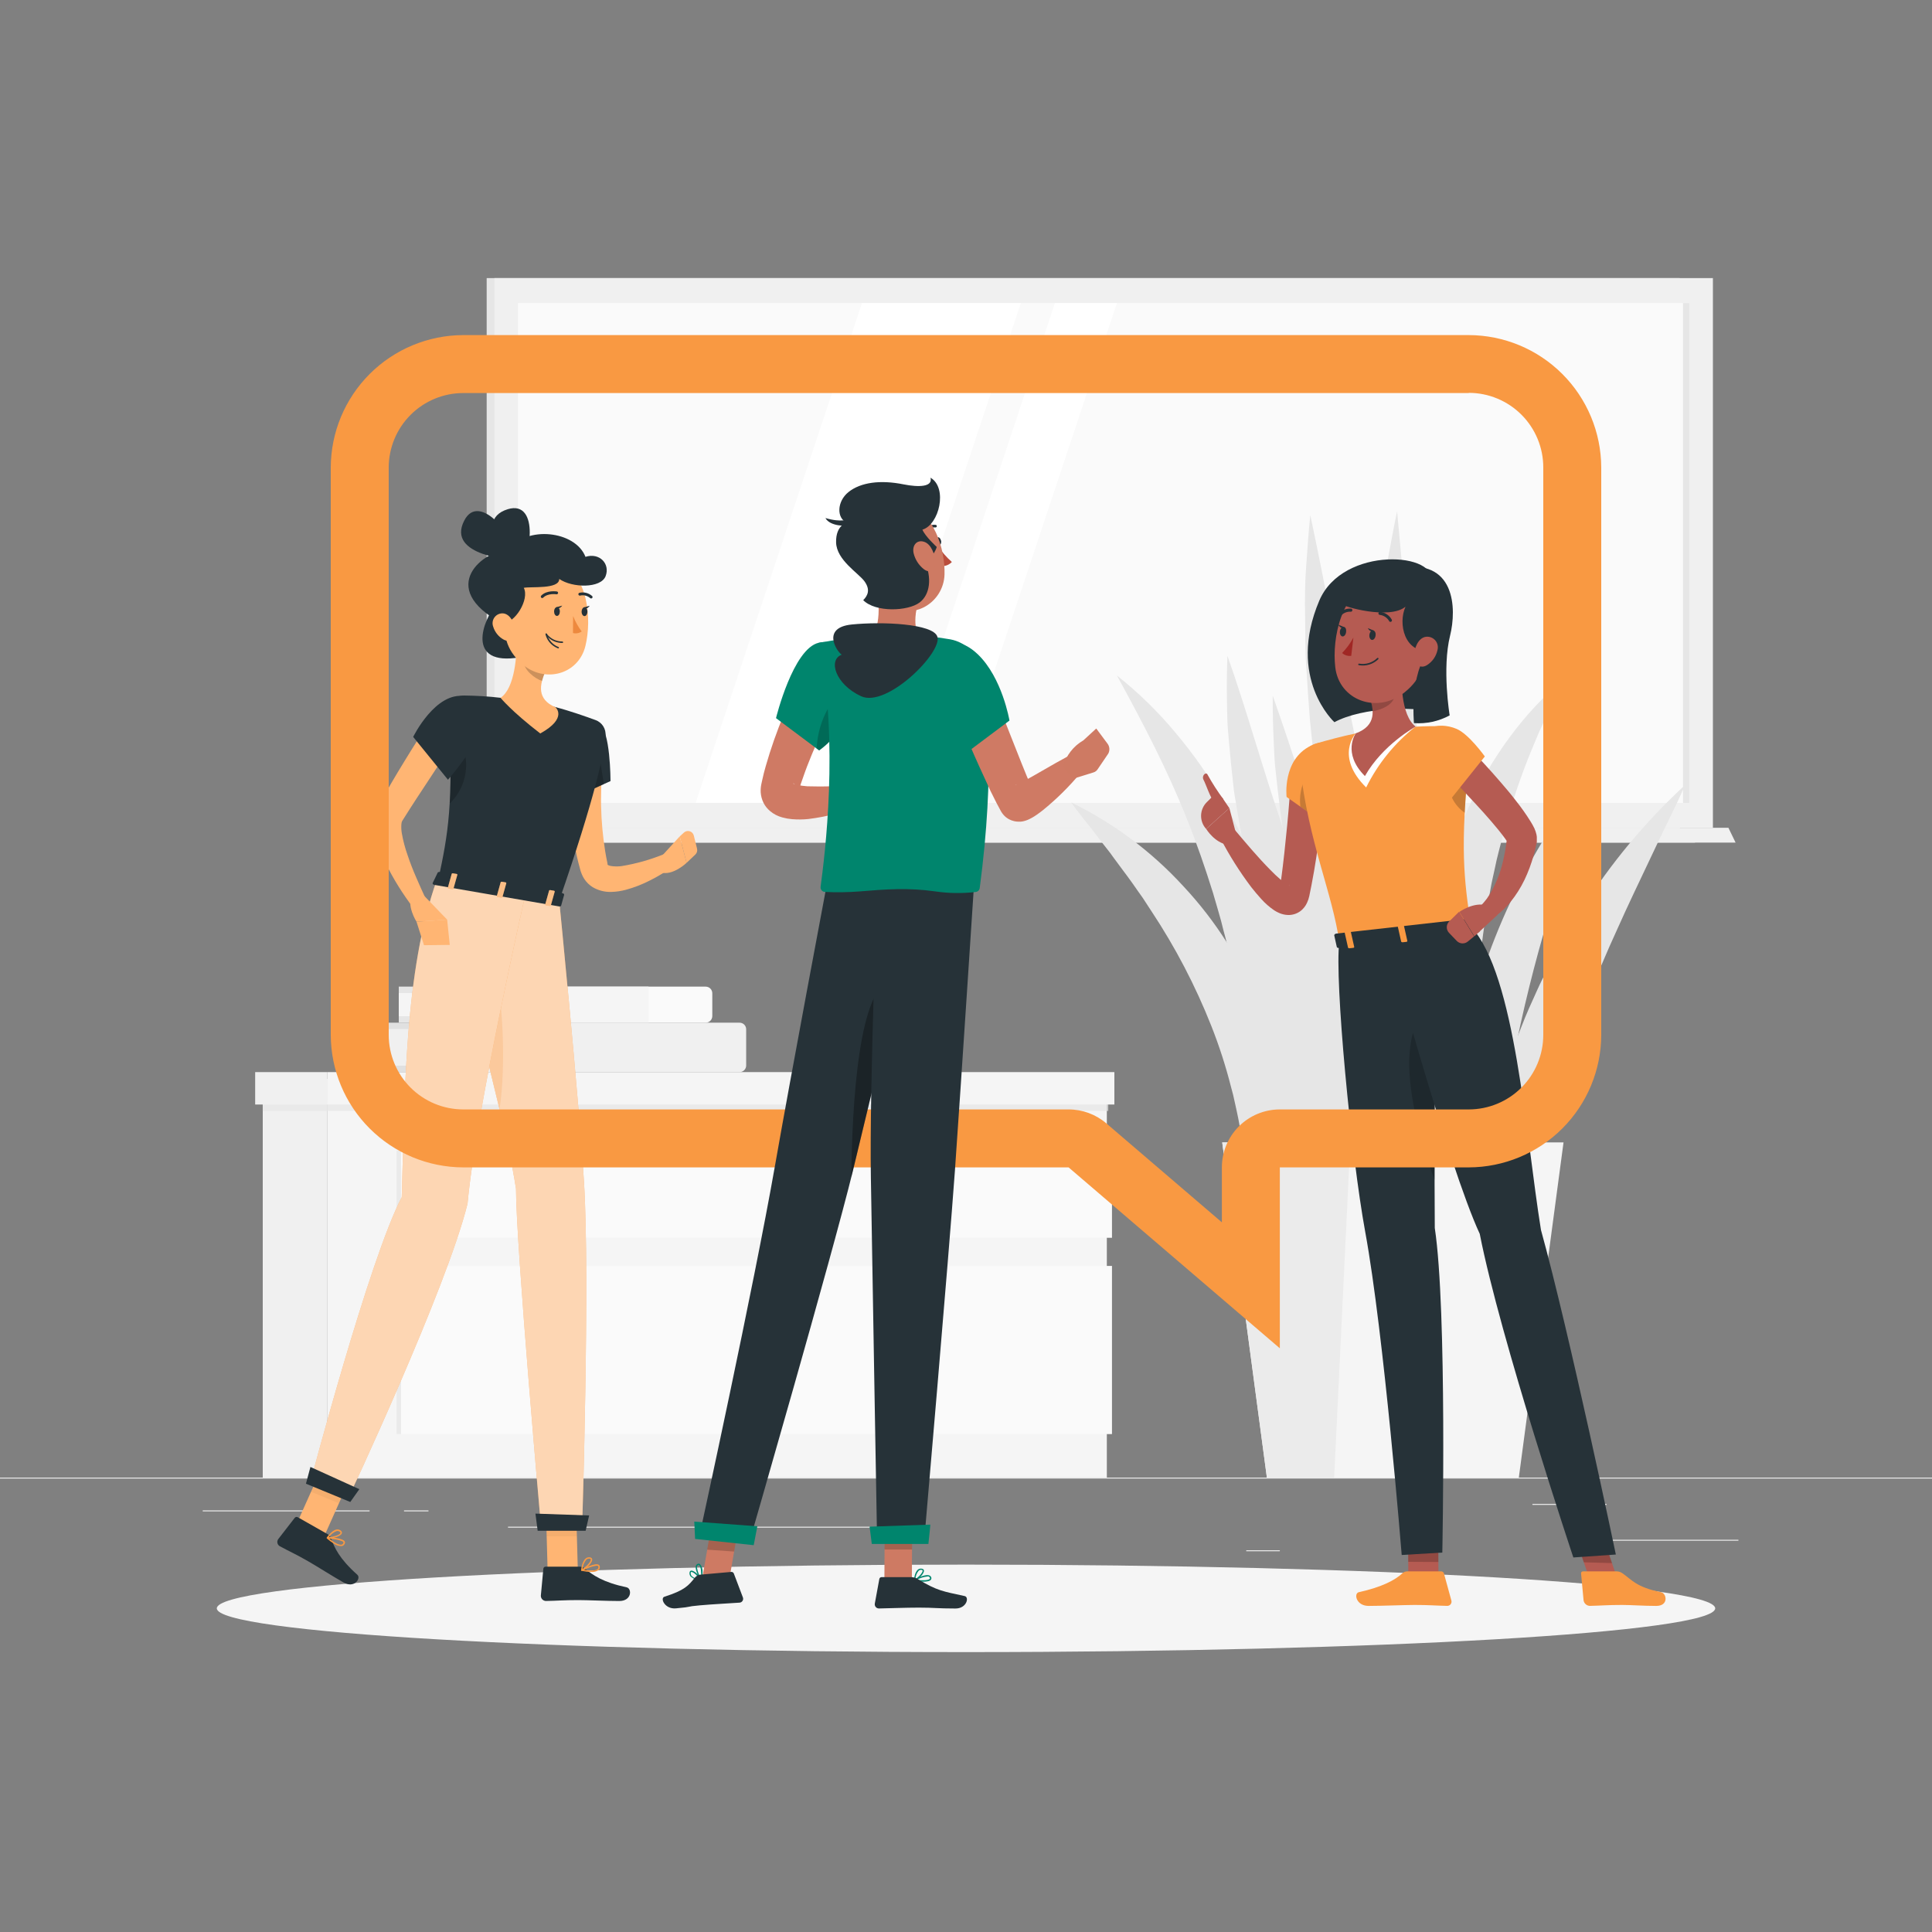 <svg width="256" height="256" viewBox="0 0 256 256" fill="none" xmlns="http://www.w3.org/2000/svg">
<rect x="0" y="0" width="256" height="256" fill="#808080" stroke="none"/>
<path d="M256 195.789H0V195.917H256V195.789Z" fill="#EBEBEB"/>
<path d="M230.349 204.027H213.391V204.155H230.349V204.027Z" fill="#EBEBEB"/>
<path d="M169.585 205.419H165.135V205.547H169.585V205.419Z" fill="#EBEBEB"/>
<path d="M212.879 199.276H203.054V199.404H212.879V199.276Z" fill="#EBEBEB"/>
<path d="M48.973 200.136H26.86V200.264H48.973V200.136Z" fill="#EBEBEB"/>
<path d="M56.776 200.136H53.535V200.264H56.776V200.136Z" fill="#EBEBEB"/>
<path d="M115.277 202.296H67.313V202.424H115.277V202.296Z" fill="#EBEBEB"/>
<path d="M222.561 36.849H64.487V109.681H222.561V36.849Z" fill="#E6E6E6"/>
<path d="M226.97 36.849H65.51V109.681H226.97V36.849Z" fill="#F0F0F0"/>
<path d="M222.561 109.681H64.487V111.652H224.62L222.561 109.681Z" fill="#E6E6E6"/>
<path d="M229.023 109.681H69.151L70.098 111.652H229.975L229.023 109.681Z" fill="#F0F0F0"/>
<path d="M223.841 106.383V40.156L68.639 40.156V106.383L223.841 106.383Z" fill="#FAFAFA"/>
<path d="M92.175 106.378L114.217 40.151H135.27L113.224 106.378H92.175Z" fill="white"/>
<path d="M117.75 106.378L139.791 40.151H147.999L125.952 106.378H117.75Z" fill="white"/>
<path d="M223.841 106.383V40.156H223.007V106.383H223.841Z" fill="#E6E6E6"/>
<path d="M34.816 195.789H43.346L43.346 142.961H34.816L34.816 195.789Z" fill="#F0F0F0"/>
<path d="M146.662 142.956H43.346V195.784H146.662V142.956Z" fill="#F5F5F5"/>
<path d="M147.343 167.741H53.141V190.024H147.343V167.741Z" fill="#FAFAFA"/>
<path d="M147.343 152.448H53.141V164.014H147.343V152.448Z" fill="#FAFAFA"/>
<g style="mix-blend-mode:multiply" opacity="0.7">
<path d="M52.557 190.019H53.141V167.736H52.557V190.019Z" fill="#E6E6E6"/>
</g>
<g style="mix-blend-mode:multiply" opacity="0.7">
<path d="M52.557 164.014H53.141V152.448H52.557V164.014Z" fill="#E6E6E6"/>
</g>
<g style="mix-blend-mode:multiply" opacity="0.7">
<path d="M34.811 147.21H146.852V145.725H34.811V147.21Z" fill="#E6E6E6"/>
</g>
<path d="M33.812 146.355H43.341V142.06H33.812V146.355Z" fill="#F0F0F0"/>
<path d="M147.661 142.059H43.346V146.355H147.661V142.059Z" fill="#F5F5F5"/>
<path d="M198.81 182.513C198.087 180.864 197.524 179.149 197.13 177.393C196.711 175.626 196.395 173.836 196.183 172.032C195.759 168.43 195.655 164.798 195.871 161.178C196.313 153.928 197.755 146.774 200.156 139.919L201.078 137.359L202.076 134.84C202.414 134.006 202.788 133.181 203.162 132.362C203.535 131.543 203.889 130.709 204.293 129.905C205.128 128.302 205.886 126.669 206.807 125.123L208.143 122.778L209.582 120.499C213.401 114.428 218.007 108.887 223.278 104.023C222.561 105.677 221.799 107.279 221.015 108.861C220.232 110.444 219.479 112.041 218.732 113.623C217.237 116.792 215.721 119.916 214.318 123.075L213.253 125.44L212.229 127.811C211.533 129.382 210.898 130.98 210.238 132.557L209.29 134.943C208.973 135.741 208.655 136.53 208.379 137.339L207.473 139.735L206.638 142.152C204.393 148.592 202.582 155.176 201.216 161.859C200.535 165.207 199.957 168.591 199.552 172.027C199.099 175.505 198.851 179.006 198.81 182.513Z" fill="#E6E6E6"/>
<path d="M165.192 170.132C165.705 164.228 165.564 158.285 164.772 152.412C164.695 151.7 164.562 150.989 164.444 150.282C164.327 149.576 164.209 148.869 164.071 148.173C163.932 147.476 163.774 146.775 163.62 146.079L163.39 145.055L163.118 144.031C162.422 141.283 161.55 138.582 160.507 135.946C158.4 130.617 155.742 125.522 152.576 120.745L151.378 118.912C150.958 118.318 150.523 117.724 150.113 117.115L149.468 116.224C149.258 115.922 149.023 115.64 148.808 115.338L147.482 113.546C147.062 112.922 146.57 112.363 146.12 111.764C145.669 111.165 145.198 110.577 144.748 109.962C143.8 108.78 142.838 107.597 141.932 106.322C147.543 109.058 152.589 112.828 156.805 117.432C161.151 122.082 164.58 127.51 166.912 133.432C169.252 139.393 170.354 145.767 170.153 152.166C170.045 155.324 169.595 158.46 168.812 161.521C168.411 163.034 167.919 164.522 167.337 165.975C166.764 167.429 166.045 168.822 165.192 170.132Z" fill="#E6E6E6"/>
<path d="M166.733 170.132C166.83 166.497 166.84 162.939 166.758 159.38C166.677 155.822 166.538 152.335 166.246 148.854C165.745 141.948 164.77 135.085 163.328 128.312C162.944 126.638 162.591 124.948 162.12 123.295C161.731 121.62 161.198 119.987 160.732 118.323C159.708 115.046 158.587 111.78 157.292 108.564C154.732 102.103 151.501 95.898 147.999 89.508C150.863 91.78 153.483 94.344 155.817 97.157C158.187 99.978 160.301 103.004 162.135 106.199L163.482 108.621C163.917 109.435 164.291 110.28 164.7 111.114L165.299 112.363C165.499 112.783 165.658 113.219 165.837 113.643L166.886 116.203C167.511 117.944 168.136 119.695 168.648 121.472C169.16 123.249 169.595 125.056 170.03 126.848C171.57 134.07 172.106 141.47 171.622 148.838C171.378 152.493 170.865 156.124 170.086 159.703C169.697 161.485 169.231 163.256 168.684 164.997C168.153 166.752 167.501 168.468 166.733 170.132Z" fill="#E6E6E6"/>
<path d="M196.972 174.5C196.06 172.416 195.226 170.296 194.463 168.166C194.074 167.096 193.71 166.026 193.336 164.956L192.312 161.725C190.945 157.404 189.752 153.021 188.677 148.649C186.552 139.847 184.923 130.933 183.798 121.948C182.677 112.947 182.138 103.883 182.185 94.812C182.24 92.546 182.318 90.276 182.42 88.002C182.472 85.74 182.758 83.471 182.958 81.208C183.158 78.945 183.404 76.692 183.834 74.45C184.264 72.207 184.643 69.975 185.124 67.758C185.994 76.826 186.66 85.678 187.571 94.572C188.483 103.465 189.501 112.276 190.602 121.114L193.961 147.676C195.072 156.554 196.168 165.443 196.972 174.5Z" fill="#E6E6E6"/>
<path d="M195.476 173.056C194.401 171.064 193.398 169.032 192.461 166.979C191.985 165.955 191.534 164.931 191.073 163.907L189.757 160.768C188.037 156.6 186.481 152.376 185.021 148.111C182.142 139.573 179.726 130.885 177.782 122.086C175.828 113.264 174.421 104.33 173.568 95.334C173.39 93.082 173.235 90.827 173.102 88.571C172.933 86.323 172.974 84.05 172.933 81.792C172.892 79.534 172.902 77.276 173.076 75.008C173.251 72.74 173.384 70.492 173.619 68.245C175.503 77.118 177.091 85.842 178.903 94.551C180.715 103.26 182.548 111.923 184.463 120.597L190.193 146.657C192.072 155.377 193.946 164.111 195.476 173.056Z" fill="#E6E6E6"/>
<path d="M201.329 184.279C200.028 182.654 198.796 180.987 197.632 179.277C197.043 178.427 196.47 177.562 195.901 176.717L194.243 174.08C193.142 172.324 192.113 170.537 191.078 168.75C190.566 167.859 190.08 166.948 189.583 166.042C189.087 165.135 188.595 164.229 188.119 163.313C184.321 155.978 180.989 148.411 178.145 140.657C175.281 132.893 172.982 124.933 171.264 116.838C170.865 114.79 170.484 112.754 170.122 110.73C169.764 108.682 169.554 106.634 169.293 104.586L168.96 101.514C168.863 100.49 168.827 99.441 168.781 98.406C168.678 96.335 168.632 94.263 168.643 92.191C171.423 100.029 173.763 107.781 176.466 115.446C179.169 123.11 181.76 130.714 184.586 138.307L193.024 161.131C195.855 168.771 198.712 176.404 201.329 184.279Z" fill="#E6E6E6"/>
<path d="M192.512 171.407C191.21 170.005 189.982 168.537 188.831 167.009C187.653 165.504 186.578 163.937 185.482 162.371C184.387 160.804 183.388 159.186 182.41 157.553C181.898 156.739 181.443 155.919 180.961 155.095C180.48 154.271 179.994 153.452 179.558 152.607C178.668 150.922 177.746 149.253 176.917 147.538C176.087 145.823 175.283 144.097 174.474 142.372C173.665 140.646 173 138.86 172.257 137.103L171.745 135.777L171.233 134.436L170.25 131.753C168.924 128.169 167.875 124.508 166.81 120.847C166.359 118.994 165.883 117.146 165.458 115.287C165.258 114.355 165.002 113.439 164.838 112.497L164.326 109.681C164.152 108.744 164.004 107.802 163.845 106.86C163.686 105.917 163.502 104.991 163.42 104.033C163.205 102.135 163.014 100.238 162.847 98.34C162.78 97.388 162.662 96.445 162.637 95.488C162.611 94.531 162.581 93.578 162.575 92.626C162.545 90.718 162.567 88.81 162.642 86.902C165.202 94.136 167.153 101.315 169.559 108.375C170.634 111.959 171.909 115.425 173.025 118.958L174.853 124.211C175.155 125.087 175.427 125.972 175.739 126.843L176.696 129.454C177.894 132.961 179.231 136.417 180.48 139.914C181.14 141.65 181.811 143.375 182.441 145.126L184.428 150.344L188.452 160.814C189.829 164.311 191.186 167.823 192.512 171.407Z" fill="#E6E6E6"/>
<path d="M199.557 179.64C198.528 178.239 197.648 176.734 196.931 175.15C196.192 173.569 195.554 171.943 195.021 170.281C193.97 166.946 193.244 163.516 192.855 160.041C192.463 156.562 192.351 153.057 192.522 149.56C192.578 147.809 192.778 146.074 192.947 144.333C193.116 142.592 193.423 140.872 193.756 139.162C195.067 132.334 197.229 125.698 200.192 119.409C203.06 113.133 206.768 107.276 211.215 102.001C210.755 103.67 210.253 105.306 209.71 106.911C209.224 108.544 208.686 110.141 208.174 111.739L206.669 116.531C206.213 118.139 205.645 119.706 205.23 121.303C203.337 127.589 201.759 133.967 200.504 140.411C199.876 143.613 199.374 146.826 198.999 150.052C198.624 153.277 198.368 156.52 198.231 159.78C198.108 163.041 198.129 166.323 198.328 169.626C198.498 172.989 198.909 176.336 199.557 179.64Z" fill="#E6E6E6"/>
<path d="M196.89 170.199C196.013 168.642 195.234 167.031 194.56 165.376C193.864 163.722 193.265 162.038 192.702 160.338C191.602 156.92 190.731 153.432 190.095 149.898C189.459 146.344 189.05 142.753 188.872 139.146C188.836 138.245 188.821 137.339 188.8 136.433C188.78 135.526 188.8 134.62 188.8 133.714C188.8 132.808 188.867 131.901 188.913 130.995C188.959 130.089 189.01 129.183 189.107 128.276C189.205 127.37 189.287 126.464 189.409 125.563L189.804 122.86C189.952 121.958 190.157 121.068 190.316 120.172C190.408 119.726 190.49 119.276 190.587 118.835C190.684 118.395 190.812 117.944 190.93 117.504C191.8 113.954 193 110.493 194.514 107.167C197.509 100.511 201.856 94.449 207.365 89.871C206.986 90.696 206.572 91.479 206.188 92.278L205.583 93.445L205.036 94.648L203.93 97.009L202.931 99.4C201.636 102.551 200.525 105.776 199.603 109.056L199.24 110.269L198.938 111.498C198.733 112.317 198.497 113.126 198.313 113.951C198.129 114.775 197.97 115.599 197.775 116.419C197.581 117.238 197.463 118.072 197.304 118.902C197.228 119.311 197.156 119.726 197.069 120.141C196.982 120.555 196.941 120.97 196.874 121.385C196.751 122.22 196.603 123.049 196.506 123.889L196.183 126.392C196.081 127.232 196.024 128.077 195.937 128.916C195.85 129.756 195.779 130.596 195.722 131.441C195.666 132.285 195.594 133.13 195.564 133.975C195.533 134.82 195.456 135.67 195.436 136.535C195.415 137.4 195.4 138.235 195.359 139.095C195.287 142.5 195.328 145.915 195.436 149.335C195.656 156.186 196.199 163.092 196.89 170.199Z" fill="#E6E6E6"/>
<path d="M189.86 163.205L167.363 118.825L168.264 162.345L189.86 163.205Z" fill="#E6E6E6"/>
<path d="M207.176 151.373H161.951L167.869 195.789H201.252L207.176 151.373Z" fill="#F5F5F5"/>
<path d="M178.923 151.373H161.951L167.869 195.789H176.783L178.923 151.373Z" fill="#EBEBEB"/>
<path d="M64.568 135.511H49.889V142.059H64.568V135.511Z" fill="#E0E0E0"/>
<path d="M97.997 142.059H64.568V135.511H97.997C98.229 135.511 98.452 135.603 98.616 135.767C98.78 135.932 98.872 136.154 98.872 136.387V141.189C98.871 141.42 98.778 141.642 98.614 141.805C98.45 141.968 98.228 142.059 97.997 142.059Z" fill="#F0F0F0"/>
<path d="M63.585 136.361H49.889V141.204H63.585V136.361Z" fill="#F0F0F0"/>
<path d="M67.522 130.729H52.843V135.506H67.522V130.729Z" fill="#E6E6E6"/>
<path d="M93.507 135.511H67.523V130.734H93.507C93.739 130.734 93.962 130.826 94.126 130.99C94.29 131.155 94.382 131.377 94.382 131.61V134.656C94.377 134.885 94.282 135.102 94.118 135.262C93.955 135.422 93.735 135.511 93.507 135.511Z" fill="#FAFAFA"/>
<path d="M85.939 130.729H74.803V135.506H85.939V130.729Z" fill="#F5F5F5"/>
<path d="M66.54 131.584H52.843V134.656H66.54V131.584Z" fill="#F5F5F5"/>
<path d="M128 218.911C182.826 218.911 227.272 216.316 227.272 213.115C227.272 209.914 182.826 207.319 128 207.319C73.174 207.319 28.728 209.914 28.728 213.115C28.728 216.316 73.174 218.911 128 218.911Z" fill="#F5F5F5"/>
<path d="M189.604 77.261C190.869 73.165 177.931 72.233 174.812 79.59C170.445 89.897 176.814 95.693 176.814 95.693C180.526 93.701 187.787 93.404 191.755 94.72L189.604 77.261Z" fill="#263238"/>
<path d="M190.602 208.886L186.609 209.039L186.588 204.723L190.577 204.57L190.602 208.886Z" fill="#B55B52"/>
<path d="M186.45 208.215H190.976C191.057 208.215 191.135 208.242 191.198 208.291C191.262 208.34 191.308 208.409 191.329 208.486L192.312 212.07C192.337 212.155 192.342 212.244 192.326 212.33C192.31 212.417 192.274 212.498 192.221 212.568C192.167 212.638 192.098 212.694 192.019 212.732C191.94 212.77 191.853 212.789 191.765 212.787C190.183 212.756 189.415 212.664 187.428 212.664C186.204 212.664 183.05 212.792 181.361 212.792C179.671 212.792 179.364 211.123 180.05 210.975C183.122 210.294 184.873 209.362 185.82 208.471C185.989 208.308 186.215 208.216 186.45 208.215Z" fill="#F99942"/>
<path opacity="0.2" d="M186.588 204.728L186.599 206.95L190.592 206.971L190.582 204.57L186.588 204.728Z" fill="black"/>
<path d="M177.464 124.836C176.814 129.751 179.031 153.068 180.9 163.236C183.383 176.748 185.733 206.044 185.733 206.044L191.114 205.722C191.114 205.722 191.765 173.604 190.116 162.714C190.008 148.424 190.264 123.397 190.264 123.397L177.464 124.836Z" fill="#263238"/>
<path opacity="0.2" d="M190.141 138.972C190.141 135.347 187.459 132.485 186.788 139.407C186.363 143.816 188.078 151.209 190.09 156.329C190.085 150.753 190.111 144.507 190.141 138.972Z" fill="black"/>
<path d="M214.359 209.331L210.698 209.428L208.973 204.436L212.639 204.339L214.359 209.331Z" fill="#B55B52"/>
<path d="M214.272 208.215H209.756C209.721 208.212 209.685 208.218 209.652 208.231C209.618 208.244 209.588 208.264 209.564 208.29C209.539 208.316 209.521 208.347 209.51 208.381C209.499 208.415 209.496 208.451 209.5 208.486L209.833 212.07C209.868 212.264 209.967 212.441 210.115 212.571C210.263 212.701 210.45 212.777 210.647 212.787C212.214 212.756 212.951 212.664 214.938 212.664C216.161 212.664 217.769 212.792 219.459 212.792C221.148 212.792 220.841 211.123 220.104 210.975C216.791 210.294 216.274 209.362 214.984 208.471C214.778 208.316 214.53 208.227 214.272 208.215Z" fill="#F99942"/>
<path opacity="0.2" d="M208.978 204.442L209.864 207.012L213.601 207.119L212.644 204.339L208.978 204.442Z" fill="black"/>
<path d="M183.608 124.145C183.608 124.145 191.908 154.532 196.076 163.497C198.784 177.347 208.476 206.372 208.476 206.372L214.108 205.983C214.108 205.983 207.964 176.614 204.186 162.975C202.138 150.303 200.801 129.183 194.97 122.865L183.608 124.145Z" fill="#263238"/>
<path d="M175.565 102.236C175.457 104.796 175.237 107.279 174.935 109.793C174.633 112.307 174.264 114.796 173.778 117.289L173.589 118.226L173.486 118.738C173.422 119.04 173.325 119.334 173.194 119.613C172.997 120.054 172.692 120.437 172.309 120.73C171.831 121.079 171.251 121.26 170.66 121.242C170.276 121.227 169.898 121.143 169.544 120.996C169.299 120.894 169.065 120.771 168.842 120.627C168.199 120.189 167.613 119.673 167.096 119.091C166.63 118.579 166.205 118.067 165.801 117.555C164.258 115.51 162.888 113.34 161.705 111.068C161.581 110.829 161.549 110.552 161.616 110.29C161.682 110.028 161.843 109.8 162.066 109.649C162.29 109.498 162.562 109.435 162.829 109.471C163.097 109.507 163.342 109.64 163.517 109.845C165.094 111.708 166.687 113.618 168.356 115.297C168.766 115.717 169.185 116.122 169.605 116.48C169.954 116.802 170.338 117.082 170.752 117.315C170.819 117.34 170.88 117.371 170.885 117.361C170.89 117.35 170.854 117.325 170.675 117.309C170.398 117.305 170.126 117.391 169.902 117.555C169.76 117.653 169.643 117.783 169.559 117.934C169.528 118.001 169.559 117.934 169.559 117.934L169.621 117.509L169.749 116.603C170.071 114.191 170.327 111.754 170.563 109.317C170.798 106.88 170.977 104.412 171.141 102.006V101.975C171.174 101.389 171.438 100.84 171.875 100.449C172.313 100.058 172.887 99.856 173.473 99.889C174.059 99.921 174.608 100.185 175 100.623C175.391 101.06 175.592 101.635 175.56 102.221L175.565 102.236Z" fill="#B55B52"/>
<path d="M173.686 98.816C169.887 100.675 170.481 105.6 170.481 105.6L176.558 109.88C176.558 109.88 178.78 104.53 178.319 101.965C177.843 99.328 176.502 97.459 173.686 98.816Z" fill="#F99942"/>
<path opacity="0.2" d="M173.056 102.943C173.947 101.54 175.478 101.878 177.26 102.994C177.674 103.353 178.021 103.783 178.284 104.264C177.902 106.191 177.336 108.077 176.594 109.896L172.309 106.88C172.138 105.522 172.4 104.144 173.056 102.943Z" fill="black"/>
<path d="M163.804 110.541L162.898 107.074L159.826 109.839C159.826 109.839 160.937 111.693 162.724 111.944L163.804 110.541Z" fill="#B55B52"/>
<path d="M160.543 105.661L159.918 106.281C159.444 106.746 159.168 107.376 159.15 108.04C159.132 108.704 159.372 109.349 159.821 109.839L162.893 107.075L162.033 105.81C161.952 105.692 161.847 105.593 161.724 105.521C161.602 105.448 161.464 105.403 161.322 105.389C161.18 105.374 161.037 105.392 160.902 105.439C160.768 105.486 160.645 105.562 160.543 105.661Z" fill="#B55B52"/>
<path d="M162.099 105.897C161.323 104.856 160.62 103.763 159.995 102.625C159.8 102.236 159.171 102.779 159.483 103.347C159.795 103.915 160.374 105.769 160.988 106.445C161.603 107.121 162.099 105.897 162.099 105.897Z" fill="#B55B52"/>
<path d="M172.278 101.627C173.358 111.519 176.584 118.415 177.465 124.836L194.944 122.88C193.956 116.454 193.454 112.251 194.683 100.352C194.737 99.835 194.683 99.311 194.524 98.816C194.365 98.321 194.104 97.864 193.759 97.475C193.414 97.086 192.991 96.773 192.518 96.556C192.045 96.339 191.532 96.223 191.012 96.215C189.947 96.215 188.77 96.215 187.582 96.292C184.918 96.397 182.266 96.695 179.646 97.183C177.803 97.561 175.842 98.094 174.439 98.504C173.771 98.692 173.191 99.106 172.796 99.676C172.402 100.246 172.219 100.936 172.278 101.627Z" fill="#F99942"/>
<path d="M179.646 97.172C179.646 97.172 176.84 100.209 181.023 104.34C182.58 101.194 184.821 98.435 187.582 96.266L179.646 97.172Z" fill="white"/>
<path d="M185.795 87.429C185.58 90.04 185.605 94.776 187.582 96.282C187.582 96.282 183.214 98.657 180.859 102.835C177.787 99.763 179.646 97.172 179.646 97.172C182.415 96.148 182.108 94.065 181.386 92.139L185.795 87.429Z" fill="#B55B52"/>
<path opacity="0.2" d="M185.314 87.946C185.446 89.47 185.253 91.004 184.745 92.447C184.392 93.44 183.173 94.008 181.883 94.249C181.821 93.524 181.649 92.812 181.371 92.139L185.314 87.946Z" fill="black"/>
<path d="M189.502 83.779C188.744 88.008 188.508 89.815 186.102 91.75C182.477 94.659 177.449 92.8 176.932 88.427C176.466 84.49 177.792 78.234 182.16 77.025C183.122 76.755 184.137 76.735 185.11 76.968C186.082 77.2 186.978 77.678 187.714 78.354C188.45 79.031 189 79.885 189.313 80.834C189.626 81.783 189.691 82.797 189.502 83.779Z" fill="#B55B52"/>
<path d="M186.24 80.384C185.216 82.647 186.112 86.487 189.358 86.251C186.732 89.247 187.356 95.816 187.356 95.816C188.999 95.933 190.64 95.577 192.087 94.792C192.087 94.792 191.063 88.581 192.143 84.224C193.024 80.681 192.896 73.805 185.216 75.3C184.32 75.474 178.483 77.005 177.895 80.072C177.848 80.348 184.126 82.166 186.24 80.384Z" fill="#263238"/>
<path d="M190.464 86.18C190.373 86.581 190.204 86.961 189.966 87.296C189.727 87.632 189.425 87.917 189.077 88.136C188.14 88.714 187.366 87.951 187.372 86.907C187.372 85.965 187.884 84.531 188.933 84.378C189.166 84.347 189.403 84.376 189.623 84.46C189.842 84.545 190.037 84.683 190.189 84.862C190.341 85.041 190.446 85.256 190.494 85.486C190.542 85.716 190.532 85.955 190.464 86.18Z" fill="#B55B52"/>
<path opacity="0.2" d="M191.934 103.188C191.866 104.062 192.029 104.938 192.407 105.729C192.784 106.519 193.362 107.197 194.084 107.694C194.176 105.923 194.33 103.936 194.555 101.652C193.664 100.695 192.144 101.53 191.934 103.188Z" fill="black"/>
<path d="M195.072 121.82L196.035 123.295C196.111 123.412 195.983 123.551 195.779 123.571L177.449 125.619C177.29 125.619 177.152 125.573 177.132 125.476L176.794 123.94C176.794 123.832 176.901 123.725 177.07 123.704L194.775 121.718C194.829 121.708 194.885 121.712 194.937 121.73C194.989 121.748 195.036 121.779 195.072 121.82Z" fill="#263238"/>
<path d="M192.937 124.068L193.413 124.012C193.505 124.012 193.572 123.945 193.562 123.889L193.111 121.876C193.111 121.82 193.009 121.779 192.912 121.789L192.44 121.846C192.343 121.846 192.277 121.912 192.292 121.969L192.743 123.976C192.753 124.037 192.845 124.078 192.937 124.068Z" fill="#F99942"/>
<path d="M178.821 125.65L179.292 125.599C179.39 125.599 179.456 125.527 179.441 125.471L178.99 123.464C178.99 123.402 178.888 123.366 178.796 123.377L178.319 123.428C178.227 123.428 178.161 123.494 178.171 123.556L178.622 125.563C178.637 125.619 178.724 125.66 178.821 125.65Z" fill="#F99942"/>
<path d="M185.856 124.856L186.332 124.805C186.424 124.805 186.491 124.739 186.481 124.677L186.03 122.67C186.03 122.614 185.928 122.573 185.836 122.583L185.359 122.634C185.267 122.634 185.201 122.701 185.211 122.762L185.662 124.769C185.697 124.831 185.784 124.867 185.856 124.856Z" fill="#F99942"/>
<path d="M182.272 84.209C182.231 84.557 182.016 84.818 181.791 84.792C181.566 84.767 181.412 84.459 181.453 84.116C181.494 83.773 181.709 83.507 181.939 83.533C182.17 83.558 182.328 83.865 182.272 84.209Z" fill="#263238"/>
<path d="M178.366 83.748C178.325 84.096 178.11 84.357 177.884 84.332C177.659 84.306 177.505 83.999 177.546 83.656C177.587 83.313 177.802 83.046 178.058 83.072C178.314 83.098 178.407 83.405 178.366 83.748Z" fill="#263238"/>
<path d="M178.13 83.103L177.321 82.765C177.321 82.765 177.664 83.456 178.13 83.103Z" fill="#263238"/>
<path d="M179.333 84.48C178.931 85.228 178.428 85.916 177.838 86.528C178 86.675 178.192 86.785 178.401 86.849C178.61 86.914 178.83 86.932 179.047 86.902L179.333 84.48Z" fill="#A02724"/>
<path d="M180.019 88.126C180.003 88.114 179.99 88.099 179.982 88.081C179.974 88.063 179.971 88.043 179.973 88.023C179.975 88.01 179.98 87.997 179.987 87.985C179.994 87.973 180.003 87.963 180.014 87.955C180.025 87.947 180.037 87.941 180.051 87.938C180.064 87.934 180.078 87.934 180.091 87.936C180.519 88.011 180.959 87.984 181.374 87.856C181.79 87.729 182.169 87.506 182.482 87.204C182.491 87.194 182.502 87.186 182.514 87.18C182.527 87.174 182.54 87.171 182.553 87.17C182.567 87.169 182.581 87.171 182.593 87.176C182.606 87.18 182.618 87.187 182.628 87.196C182.638 87.205 182.646 87.216 182.652 87.228C182.658 87.241 182.661 87.254 182.662 87.268C182.663 87.281 182.661 87.295 182.656 87.308C182.652 87.32 182.645 87.332 182.636 87.342C182.303 87.669 181.898 87.913 181.452 88.052C181.007 88.191 180.535 88.221 180.076 88.141L180.019 88.126Z" fill="#263238"/>
<path d="M184.151 82.386C184.12 82.37 184.095 82.345 184.08 82.314C183.955 82.088 183.778 81.895 183.565 81.75C183.351 81.605 183.107 81.513 182.851 81.48C182.796 81.48 182.744 81.458 182.706 81.42C182.668 81.381 182.646 81.329 182.646 81.275C182.646 81.221 182.668 81.168 182.706 81.13C182.744 81.092 182.796 81.07 182.851 81.07C183.174 81.105 183.484 81.216 183.755 81.394C184.027 81.572 184.252 81.812 184.412 82.094C184.426 82.117 184.435 82.143 184.439 82.17C184.443 82.196 184.442 82.224 184.435 82.25C184.428 82.276 184.417 82.301 184.401 82.322C184.384 82.344 184.364 82.362 184.341 82.376C184.312 82.391 184.28 82.4 184.247 82.402C184.214 82.404 184.182 82.398 184.151 82.386Z" fill="#263238"/>
<path d="M177.331 81.71L177.301 81.684C177.281 81.666 177.266 81.644 177.256 81.619C177.245 81.594 177.24 81.568 177.24 81.541C177.24 81.514 177.245 81.488 177.256 81.463C177.266 81.439 177.281 81.416 177.301 81.398C177.506 81.145 177.769 80.945 178.067 80.814C178.366 80.683 178.691 80.625 179.016 80.645C179.07 80.652 179.12 80.68 179.153 80.723C179.187 80.766 179.202 80.821 179.195 80.876C179.188 80.93 179.16 80.979 179.117 81.013C179.074 81.046 179.019 81.061 178.965 81.055C178.707 81.04 178.45 81.088 178.214 81.194C177.979 81.3 177.773 81.461 177.613 81.664C177.58 81.706 177.533 81.734 177.481 81.742C177.429 81.751 177.376 81.739 177.331 81.71Z" fill="#263238"/>
<path d="M194.483 98.913C195.989 100.449 197.417 101.985 198.81 103.608C199.506 104.417 200.207 105.231 200.858 106.091C201.566 106.977 202.22 107.903 202.819 108.866C203.008 109.166 203.179 109.477 203.331 109.798C203.439 110.046 203.525 110.303 203.587 110.566C203.61 110.673 203.627 110.78 203.638 110.889V111.089C203.643 111.177 203.643 111.266 203.638 111.355V111.493V111.554V111.606L203.612 111.708C203.479 112.261 203.382 112.819 203.208 113.362C202.901 114.468 202.499 115.546 202.005 116.582C201.498 117.634 200.871 118.624 200.136 119.531C199.759 119.991 199.344 120.42 198.897 120.811C198.671 121.011 198.441 121.201 198.19 121.385C198.067 121.472 197.934 121.559 197.801 121.641C197.668 121.723 197.545 121.794 197.33 121.907L196.219 120.018C196.219 119.992 196.332 119.9 196.388 119.828L196.603 119.588C196.746 119.419 196.885 119.24 197.018 119.076C197.281 118.698 197.522 118.304 197.74 117.898C198.176 117.078 198.539 116.222 198.825 115.338C198.953 114.877 199.096 114.432 199.194 113.956C199.291 113.48 199.398 113.024 199.475 112.553C199.552 112.082 199.608 111.595 199.68 111.119V111.027V110.986V111.078C199.68 111.135 199.68 111.211 199.68 111.247C199.677 111.28 199.677 111.312 199.68 111.345V111.473C199.68 111.575 199.68 111.544 199.68 111.503C199.68 111.462 199.516 111.237 199.398 111.068C198.886 110.367 198.241 109.573 197.586 108.82C196.931 108.068 196.245 107.284 195.538 106.532L191.314 101.995L194.483 98.913Z" fill="#B55B52"/>
<path d="M198.436 121.221L195.364 124.073L193.372 120.832C193.372 120.832 195.287 119.455 197.008 119.972L198.436 121.221Z" fill="#B55B52"/>
<path d="M193.024 124.672L192 123.602C191.806 123.397 191.7 123.123 191.706 122.84C191.711 122.558 191.828 122.289 192.031 122.092L193.342 120.806L195.328 124.073L194.473 124.774C194.262 124.94 193.997 125.022 193.729 125.003C193.461 124.984 193.21 124.866 193.024 124.672Z" fill="#B55B52"/>
<path d="M187.556 98.77C187.321 100.598 192.19 105.938 192.19 105.938L196.747 100.234C196.747 100.234 194.622 97.254 192.999 96.579C190.393 95.478 187.822 96.686 187.556 98.77Z" fill="#F99942"/>
<path d="M182.052 83.564L181.243 83.226C181.243 83.226 181.596 83.927 182.052 83.564Z" fill="#263238"/>
<path d="M65.853 79.98C63.964 82.074 61.614 88.351 68.895 87.091C76.175 85.832 65.853 79.98 65.853 79.98Z" fill="#263238"/>
<path d="M68.173 74.209C68.618 71.424 63.524 65.029 61.517 68.977C59.054 73.728 68.173 74.209 68.173 74.209Z" fill="#263238"/>
<path d="M68.188 75.899C70.497 74.281 71.531 66.171 67.287 67.471C62.172 69.033 68.188 75.899 68.188 75.899Z" fill="#263238"/>
<path d="M79.872 100.741C79.826 101.171 79.785 101.709 79.749 102.2C79.713 102.692 79.693 103.224 79.677 103.736C79.677 104.76 79.616 105.784 79.647 106.783C79.69 108.805 79.873 110.822 80.194 112.819C80.266 113.331 80.379 113.802 80.471 114.294L80.502 114.463C80.501 114.481 80.501 114.5 80.502 114.519C80.502 114.519 80.502 114.519 80.502 114.565C80.502 114.611 80.747 114.734 81.096 114.77C81.502 114.818 81.913 114.818 82.319 114.77C84.287 114.452 86.211 113.907 88.054 113.147L89.047 114.913C88.571 115.256 88.115 115.543 87.634 115.83C87.153 116.116 86.676 116.393 86.169 116.639C85.137 117.174 84.051 117.598 82.928 117.903C82.293 118.073 81.64 118.168 80.983 118.185C80.124 118.21 79.276 117.991 78.536 117.555C78.09 117.279 77.711 116.908 77.424 116.47C77.288 116.263 77.173 116.044 77.082 115.814C77.035 115.707 76.994 115.598 76.959 115.487L76.907 115.323L76.882 115.22C76.744 114.678 76.58 114.13 76.462 113.582C75.971 111.394 75.678 109.166 75.586 106.926C75.53 105.815 75.51 104.709 75.551 103.598C75.551 103.04 75.597 102.487 75.638 101.929C75.679 101.371 75.73 100.838 75.812 100.214L79.872 100.741Z" fill="#FFB573"/>
<path d="M79.36 95.913C80.896 96.609 80.896 103.496 80.896 103.496L73.943 106.65C73.943 106.65 72.755 98.278 74.317 96.707C75.878 95.135 77.112 94.899 79.36 95.913Z" fill="#263238"/>
<path opacity="0.2" d="M78.976 97.382L80.02 103.91L76.247 105.615L78.976 97.382Z" fill="black"/>
<path d="M87.163 114.007L90.066 110.828L90.977 114.33C90.977 114.33 89.119 116.106 87.537 115.594L87.163 114.007Z" fill="#FFB573"/>
<path d="M91.935 110.725L92.365 112.461C92.397 112.597 92.393 112.74 92.354 112.875C92.314 113.009 92.24 113.131 92.139 113.229L90.977 114.33L90.066 110.827L90.629 110.315C90.731 110.223 90.856 110.158 90.992 110.129C91.127 110.099 91.267 110.105 91.399 110.147C91.531 110.188 91.65 110.263 91.744 110.365C91.838 110.466 91.903 110.59 91.935 110.725Z" fill="#FFB573"/>
<path d="M80.235 97.5C80.041 99.84 78.868 105.544 74.091 119.368L58.066 116.598C59.392 110.454 60.088 106.532 59.474 94.285C59.459 94.008 59.501 93.732 59.598 93.472C59.695 93.213 59.844 92.976 60.036 92.777C60.228 92.578 60.459 92.42 60.715 92.314C60.97 92.208 61.245 92.156 61.522 92.16C63.129 92.175 64.734 92.275 66.329 92.462C68.781 92.702 71.212 93.114 73.605 93.696C75.561 94.208 77.655 94.956 78.919 95.416C79.339 95.569 79.696 95.856 79.934 96.233C80.172 96.611 80.278 97.056 80.235 97.5Z" fill="#263238"/>
<path opacity="0.2" d="M59.776 97.71C61.163 98.325 62.233 100.137 61.568 103.025C61.249 104.335 60.566 105.528 59.597 106.465C59.73 104.177 59.75 101.499 59.643 98.048L59.776 97.71Z" fill="black"/>
<path d="M68.46 84.393C68.516 86.815 68.234 91.182 66.325 92.462C66.325 92.462 67.712 94.198 71.588 97.188C75.284 95.14 73.605 93.716 73.605 93.716C71.101 92.646 71.501 90.721 72.269 88.981L68.46 84.393Z" fill="#FFB573"/>
<path opacity="0.2" d="M70.016 86.267L72.269 88.975C72.083 89.379 71.934 89.799 71.823 90.23C70.85 89.912 69.427 88.791 69.402 87.67C69.386 87.142 69.888 86.492 70.016 86.267Z" fill="black"/>
<path d="M66.56 79.933C66.78 83.901 66.785 85.565 68.777 87.613C71.772 90.685 76.595 89.559 77.568 85.606C78.443 82.022 77.937 76.155 74.066 74.552C73.212 74.194 72.281 74.061 71.36 74.165C70.44 74.268 69.562 74.606 68.809 75.146C68.057 75.685 67.455 76.409 67.061 77.247C66.667 78.085 66.495 79.01 66.56 79.933Z" fill="#FFB573"/>
<path d="M66.524 82.591C68.234 82.678 70.195 79.38 69.402 77.891C70.298 77.691 74.117 78.121 74.102 76.713C75.827 77.916 79.616 77.978 80.246 76.344C80.876 74.711 79.442 73.19 77.578 73.784C76.232 70.313 69.755 69.596 67.338 72.894C64.276 72.817 57.626 77.824 66.524 82.591Z" fill="#263238"/>
<path d="M73.421 81.029C73.421 81.352 73.585 81.613 73.799 81.613C74.015 81.613 74.178 81.357 74.183 81.034C74.189 80.712 74.015 80.445 73.805 80.445C73.595 80.445 73.421 80.707 73.421 81.029Z" fill="#263238"/>
<path d="M77.066 81.05C77.066 81.372 77.235 81.633 77.445 81.638C77.655 81.644 77.829 81.377 77.834 81.055C77.839 80.732 77.665 80.471 77.455 80.466C77.245 80.461 77.071 80.727 77.066 81.05Z" fill="#263238"/>
<path d="M77.363 80.486L78.136 80.266C78.136 80.266 77.737 80.896 77.363 80.486Z" fill="#263238"/>
<path d="M75.94 81.623C76.223 82.355 76.605 83.044 77.076 83.671C76.911 83.788 76.722 83.867 76.524 83.903C76.325 83.939 76.12 83.932 75.924 83.881L75.94 81.623Z" fill="#ED893E"/>
<path d="M74.045 85.156C74.203 85.181 74.362 85.193 74.522 85.192C74.534 85.192 74.547 85.191 74.558 85.186C74.57 85.182 74.581 85.175 74.59 85.167C74.599 85.158 74.606 85.148 74.611 85.136C74.616 85.124 74.619 85.112 74.619 85.1C74.618 85.074 74.607 85.05 74.589 85.032C74.571 85.014 74.547 85.004 74.522 85.002C74.119 85.007 73.721 84.917 73.36 84.739C72.999 84.561 72.684 84.3 72.443 83.978C72.436 83.967 72.428 83.957 72.418 83.95C72.407 83.942 72.396 83.936 72.383 83.933C72.371 83.93 72.358 83.93 72.345 83.933C72.332 83.935 72.32 83.94 72.31 83.948C72.293 83.966 72.283 83.989 72.283 84.014C72.283 84.039 72.293 84.063 72.31 84.081C72.514 84.365 72.773 84.606 73.071 84.791C73.368 84.975 73.7 85.099 74.045 85.156Z" fill="#263238"/>
<path d="M73.508 85.699C73.644 85.78 73.786 85.85 73.933 85.909C73.944 85.913 73.956 85.916 73.969 85.916C73.981 85.916 73.994 85.914 74.005 85.909C74.017 85.904 74.027 85.897 74.036 85.888C74.044 85.879 74.051 85.869 74.056 85.857C74.061 85.846 74.063 85.834 74.063 85.821C74.063 85.809 74.061 85.796 74.056 85.785C74.052 85.773 74.044 85.763 74.035 85.754C74.027 85.746 74.016 85.739 74.004 85.734C73.632 85.588 73.299 85.357 73.033 85.059C72.766 84.761 72.573 84.405 72.468 84.019C72.466 84.007 72.461 83.995 72.454 83.985C72.447 83.975 72.438 83.966 72.427 83.959C72.417 83.953 72.405 83.948 72.393 83.946C72.38 83.944 72.368 83.945 72.356 83.948C72.332 83.953 72.311 83.966 72.296 83.986C72.282 84.006 72.276 84.031 72.279 84.055C72.365 84.397 72.518 84.718 72.729 85C72.94 85.282 73.205 85.519 73.508 85.699Z" fill="#263238"/>
<path d="M65.347 83.026C65.567 83.761 66.067 84.381 66.739 84.751C67.635 85.233 68.306 84.48 68.245 83.517C68.188 82.652 67.65 81.357 66.657 81.275C66.441 81.261 66.224 81.301 66.026 81.392C65.829 81.483 65.658 81.622 65.528 81.795C65.397 81.969 65.313 82.173 65.281 82.388C65.249 82.603 65.272 82.822 65.347 83.026Z" fill="#FFB573"/>
<path d="M71.762 79.227C71.798 79.244 71.839 79.25 71.879 79.243C71.918 79.235 71.954 79.215 71.982 79.186C72.602 78.567 73.718 78.746 73.728 78.746C73.777 78.753 73.828 78.742 73.869 78.713C73.91 78.684 73.938 78.641 73.948 78.592C73.953 78.567 73.952 78.542 73.946 78.517C73.941 78.492 73.93 78.469 73.915 78.448C73.9 78.428 73.882 78.411 73.86 78.397C73.838 78.384 73.814 78.376 73.789 78.372C73.738 78.372 72.468 78.162 71.716 78.92C71.698 78.937 71.683 78.959 71.674 78.982C71.664 79.005 71.659 79.03 71.659 79.055C71.659 79.081 71.664 79.106 71.674 79.129C71.683 79.152 71.698 79.173 71.716 79.191L71.762 79.227Z" fill="#263238"/>
<path d="M78.3 79.299C78.332 79.303 78.365 79.299 78.396 79.287C78.426 79.276 78.453 79.257 78.474 79.232C78.506 79.193 78.521 79.144 78.516 79.094C78.512 79.044 78.487 78.998 78.449 78.966C78.222 78.768 77.951 78.627 77.659 78.555C77.367 78.483 77.062 78.481 76.769 78.551C76.722 78.566 76.683 78.6 76.659 78.644C76.637 78.688 76.632 78.739 76.646 78.787C76.653 78.811 76.664 78.834 76.68 78.853C76.695 78.873 76.714 78.889 76.737 78.901C76.758 78.913 76.783 78.921 76.808 78.923C76.833 78.925 76.858 78.922 76.882 78.915C77.114 78.862 77.356 78.865 77.587 78.925C77.817 78.984 78.03 79.099 78.208 79.258C78.234 79.279 78.266 79.294 78.3 79.299Z" fill="#263238"/>
<path d="M72.561 208.056H76.564L76.308 198.784H72.305L72.561 208.056Z" fill="#FFB573"/>
<path d="M76.8 207.59H72.299C72.223 207.588 72.148 207.615 72.092 207.667C72.035 207.718 72.001 207.79 71.997 207.867L71.665 211.425C71.661 211.517 71.676 211.609 71.709 211.694C71.741 211.78 71.791 211.859 71.854 211.925C71.918 211.992 71.994 212.045 72.079 212.081C72.163 212.117 72.254 212.136 72.346 212.137C73.912 212.111 74.66 212.019 76.641 212.019C77.855 212.019 80.379 212.142 82.058 212.142C83.737 212.142 83.748 210.483 83.036 210.33C79.867 209.654 78.582 208.727 77.481 207.836C77.288 207.68 77.048 207.593 76.8 207.59Z" fill="#263238"/>
<g opacity="0.2">
<path opacity="0.2" d="M76.308 198.784L76.442 203.566H72.438L72.305 198.784H76.308Z" fill="black"/>
</g>
<path d="M74.102 119.368C74.102 119.368 76.6 144.369 77.379 156.565C78.188 169.247 77.128 202.645 77.128 202.645H71.716C71.716 202.645 68.373 165.023 68.373 157.517C66.243 143.913 60.37 129.823 62.367 117.345L74.102 119.368Z" fill="#F99942"/>
<path opacity="0.6" d="M74.102 119.368C74.102 119.368 76.6 144.369 77.379 156.565C78.188 169.247 77.128 202.645 77.128 202.645H71.716C71.716 202.645 68.373 165.023 68.373 157.517C66.243 143.913 60.37 129.823 62.367 117.345L74.102 119.368Z" fill="white"/>
<path opacity="0.2" d="M65.597 129.265C64.459 129.571 63.444 130.224 62.694 131.133C63.519 136.32 64.911 141.64 66.191 146.964C67.108 141.179 66.56 131.43 65.597 129.265Z" fill="#F99942"/>
<path d="M71.245 202.834H77.599L78.065 200.806L70.948 200.561L71.245 202.834Z" fill="#263238"/>
<path d="M78.336 208.292C78.679 208.321 79.021 208.235 79.309 208.046C79.373 207.99 79.422 207.918 79.452 207.837C79.482 207.757 79.49 207.67 79.478 207.585C79.475 207.533 79.459 207.482 79.431 207.437C79.403 207.392 79.365 207.355 79.319 207.329C78.807 207.063 77.23 207.877 77.051 207.969C77.033 207.978 77.019 207.992 77.011 208.01C77.003 208.028 77 208.047 77.005 208.067C77.007 208.086 77.015 208.104 77.028 208.118C77.041 208.133 77.058 208.143 77.076 208.148C77.491 208.235 77.913 208.283 78.336 208.292ZM79.053 207.462C79.113 207.459 79.173 207.471 79.227 207.498C79.247 207.507 79.263 207.521 79.275 207.54C79.287 207.558 79.293 207.579 79.293 207.601C79.301 207.656 79.295 207.713 79.275 207.766C79.256 207.819 79.223 207.866 79.181 207.903C78.94 208.123 78.28 208.159 77.394 208.015C77.906 207.739 78.462 207.552 79.037 207.462H79.053Z" fill="#F99942"/>
<path d="M77.082 208.148H77.117C77.599 207.933 78.541 207.068 78.469 206.612C78.469 206.505 78.372 206.372 78.111 206.346C78.019 206.338 77.926 206.349 77.838 206.377C77.75 206.405 77.669 206.45 77.599 206.51C77.087 206.93 77.005 208.005 76.999 208.046C76.999 208.063 77.003 208.079 77.01 208.094C77.017 208.11 77.027 208.123 77.04 208.133C77.053 208.141 77.067 208.146 77.082 208.148ZM78.034 206.525H78.09C78.264 206.525 78.274 206.612 78.279 206.633C78.326 206.909 77.686 207.585 77.199 207.882C77.238 207.426 77.416 206.993 77.711 206.643C77.802 206.568 77.916 206.526 78.034 206.525Z" fill="#F99942"/>
<path d="M39.378 201.769L43.08 203.295L46.863 194.826L43.167 193.301L39.378 201.769Z" fill="#FFB573"/>
<path d="M43.371 203.264L39.46 201.042C39.393 201.003 39.315 200.989 39.239 201.004C39.164 201.019 39.096 201.062 39.05 201.124L36.864 203.945C36.811 204.019 36.775 204.103 36.757 204.192C36.739 204.28 36.74 204.372 36.76 204.46C36.78 204.549 36.818 204.632 36.872 204.705C36.926 204.777 36.995 204.838 37.074 204.882C38.451 205.629 39.153 205.906 40.873 206.899C41.928 207.503 44.057 208.855 45.517 209.685C46.976 210.514 47.877 209.116 47.345 208.661C44.948 206.52 44.334 205.102 43.853 203.812C43.765 203.576 43.594 203.381 43.371 203.264Z" fill="#263238"/>
<g opacity="0.2">
<path opacity="0.2" d="M46.863 194.831L44.913 199.194L41.211 197.668L43.161 193.301L46.863 194.831Z" fill="black"/>
</g>
<path d="M69.601 118.589C69.601 118.589 63.058 147.323 61.952 159.488C59.172 170.788 46.08 198.656 46.08 198.656L41.073 196.608C41.073 196.608 48.922 166.835 53.233 158.633C53.642 145.034 53.571 128.65 57.892 116.572L69.601 118.589Z" fill="#F99942"/>
<path opacity="0.6" d="M69.601 118.589C69.601 118.589 63.058 147.323 61.952 159.488C59.172 170.788 46.08 198.656 46.08 198.656L41.073 196.608C41.073 196.608 48.922 166.835 53.233 158.633C53.642 145.034 53.571 128.65 57.892 116.572L69.601 118.589Z" fill="white"/>
<path d="M40.54 196.598L46.413 199.02L47.616 197.325L41.134 194.381L40.54 196.598Z" fill="#263238"/>
<path d="M44.334 204.595C44.618 204.79 44.958 204.884 45.302 204.861C45.386 204.844 45.464 204.806 45.529 204.75C45.594 204.695 45.645 204.624 45.675 204.544C45.701 204.499 45.714 204.447 45.714 204.396C45.714 204.344 45.701 204.293 45.675 204.247C45.384 203.766 43.592 203.689 43.392 203.684C43.373 203.682 43.353 203.686 43.336 203.696C43.319 203.706 43.307 203.722 43.3 203.74C43.288 203.756 43.282 203.775 43.282 203.794C43.282 203.813 43.288 203.832 43.3 203.848C43.621 204.128 43.967 204.378 44.334 204.595ZM45.358 204.227C45.412 204.255 45.46 204.295 45.496 204.344C45.508 204.363 45.514 204.384 45.514 204.406C45.514 204.427 45.508 204.449 45.496 204.467C45.476 204.519 45.443 204.565 45.401 204.601C45.36 204.638 45.31 204.664 45.256 204.677C44.933 204.744 44.344 204.452 43.643 203.889C44.231 203.903 44.813 204.017 45.363 204.227H45.358Z" fill="#F99942"/>
<path d="M43.325 203.858C43.325 203.858 43.325 203.858 43.361 203.858C43.873 203.904 45.133 203.617 45.291 203.187C45.327 203.085 45.327 202.931 45.112 202.778C45.039 202.726 44.956 202.689 44.868 202.67C44.78 202.651 44.689 202.649 44.6 202.665C43.955 202.778 43.346 203.689 43.32 203.689C43.312 203.703 43.307 203.719 43.307 203.735C43.307 203.751 43.312 203.767 43.32 203.781C43.315 203.793 43.312 203.807 43.313 203.82C43.314 203.834 43.318 203.847 43.325 203.858ZM44.954 202.921C44.973 202.927 44.99 202.938 45.005 202.952C45.143 203.049 45.123 203.116 45.112 203.136C45.015 203.397 44.124 203.648 43.576 203.689C43.833 203.311 44.202 203.023 44.631 202.865C44.742 202.848 44.855 202.867 44.954 202.921Z" fill="#F99942"/>
<path d="M73.728 80.461L74.501 80.246C74.501 80.246 74.086 80.845 73.728 80.461Z" fill="#263238"/>
<path d="M57.999 115.62L57.344 116.982C57.267 117.084 57.38 117.217 57.564 117.253L74.056 120.1C74.199 120.125 74.332 120.1 74.358 119.982L74.752 118.574C74.778 118.477 74.665 118.369 74.506 118.344L58.281 115.543C58.231 115.53 58.179 115.531 58.13 115.544C58.081 115.558 58.036 115.584 57.999 115.62Z" fill="#263238"/>
<path d="M59.904 117.816L59.469 117.745C59.382 117.745 59.325 117.673 59.341 117.617L59.853 115.789C59.853 115.738 59.95 115.707 60.037 115.722L60.472 115.794C60.559 115.794 60.615 115.866 60.6 115.922L60.088 117.75C60.088 117.801 60.006 117.832 59.904 117.816Z" fill="#F99942"/>
<g opacity="0.6">
<path opacity="0.6" d="M59.904 117.816L59.469 117.745C59.382 117.745 59.325 117.673 59.341 117.617L59.853 115.789C59.853 115.738 59.95 115.707 60.037 115.722L60.472 115.794C60.559 115.794 60.615 115.866 60.6 115.922L60.088 117.75C60.088 117.801 60.006 117.832 59.904 117.816Z" fill="white"/>
</g>
<path d="M72.806 120.044L72.376 119.967C72.289 119.967 72.228 119.895 72.243 119.844L72.755 118.016C72.755 117.96 72.853 117.929 72.939 117.944L73.375 118.021C73.462 118.021 73.518 118.093 73.503 118.144L72.991 119.972C72.981 120.028 72.893 120.059 72.806 120.044Z" fill="#F99942"/>
<g opacity="0.6">
<path opacity="0.6" d="M72.806 120.044L72.376 119.967C72.289 119.967 72.228 119.895 72.243 119.844L72.755 118.016C72.755 117.96 72.853 117.929 72.939 117.944L73.375 118.021C73.462 118.021 73.518 118.093 73.503 118.144L72.991 119.972C72.981 120.028 72.893 120.059 72.806 120.044Z" fill="white"/>
</g>
<path d="M66.391 118.938L65.956 118.861C65.869 118.861 65.812 118.789 65.828 118.738L66.34 116.905C66.34 116.854 66.437 116.823 66.524 116.838L66.959 116.91C67.041 116.91 67.103 116.982 67.087 117.038L66.575 118.866C66.56 118.917 66.478 118.948 66.391 118.938Z" fill="#F99942"/>
<g opacity="0.6">
<path opacity="0.6" d="M66.391 118.938L65.956 118.861C65.869 118.861 65.812 118.789 65.828 118.738L66.34 116.905C66.34 116.854 66.437 116.823 66.524 116.838L66.959 116.91C67.041 116.91 67.103 116.982 67.087 117.038L66.575 118.866C66.56 118.917 66.478 118.948 66.391 118.938Z" fill="white"/>
</g>
<path d="M56.248 118.743L59.249 121.856L55.188 122.127C55.188 122.127 53.801 119.962 54.61 118.508L56.248 118.743Z" fill="#FFB573"/>
<path d="M60.549 97.577C59.392 99.42 58.194 101.253 56.996 103.071C55.798 104.888 54.574 106.731 53.478 108.493L53.304 108.769C53.304 108.769 53.304 108.8 53.263 108.836C53.221 108.953 53.195 109.075 53.187 109.199C53.154 109.605 53.173 110.012 53.243 110.413C53.414 111.391 53.668 112.354 54.001 113.29C54.328 114.273 54.712 115.261 55.137 116.239C55.562 117.217 56.002 118.211 56.448 119.168L54.728 120.243C53.354 118.439 52.154 116.509 51.144 114.478C50.606 113.399 50.177 112.268 49.864 111.104C49.687 110.435 49.594 109.747 49.587 109.056C49.589 108.633 49.642 108.212 49.746 107.802C49.812 107.563 49.898 107.33 50.002 107.105L50.125 106.859L50.227 106.66C50.77 105.636 51.313 104.683 51.876 103.721C52.439 102.758 53.002 101.827 53.576 100.89C54.722 99.01 55.89 97.162 57.114 95.334L60.549 97.577Z" fill="#FFB573"/>
<path d="M61.634 92.252C57.702 91.576 54.748 97.644 54.748 97.644L59.356 103.316C59.356 103.316 62.31 100.014 62.966 97.9C63.662 95.698 63.549 92.585 61.634 92.252Z" fill="#263238"/>
<path d="M59.597 125.204L56.182 125.245L55.188 122.127L59.249 121.856L59.597 125.204Z" fill="#FFB573"/>
<path d="M194.621 52.055C195.919 52.056 197.205 52.313 198.403 52.812C199.602 53.31 200.691 54.039 201.608 54.958C202.524 55.877 203.251 56.968 203.746 58.168C204.241 59.368 204.495 60.654 204.493 61.952V137.134C204.49 139.751 203.449 142.261 201.598 144.111C199.748 145.962 197.239 147.003 194.621 147.005H169.585C167.548 147.005 165.594 147.815 164.154 149.255C162.714 150.695 161.905 152.649 161.905 154.685V161.966L146.591 148.849C145.198 147.658 143.426 147.004 141.594 147.005H61.379C58.761 147.003 56.252 145.962 54.401 144.111C52.551 142.261 51.51 139.751 51.507 137.134V61.952C51.51 59.335 52.551 56.825 54.401 54.975C56.252 53.124 58.761 52.083 61.379 52.081H194.621V52.055ZM194.621 44.401H61.379C56.728 44.414 52.271 46.268 48.983 49.556C45.694 52.845 43.841 57.301 43.827 61.952V137.134C43.841 141.785 45.694 146.241 48.983 149.53C52.271 152.818 56.728 154.672 61.379 154.685H141.594L169.585 178.657V154.685H194.621C199.272 154.672 203.729 152.818 207.017 149.53C210.306 146.241 212.159 141.785 212.173 137.134V61.952C212.159 57.301 210.306 52.845 207.017 49.556C203.729 46.268 199.272 44.414 194.621 44.401Z" fill="#F99942"/>
<path d="M122.296 209.582C122.767 209.582 123.213 209.521 123.356 209.311C123.395 209.255 123.416 209.189 123.416 209.121C123.416 209.053 123.395 208.987 123.356 208.932C123.325 208.882 123.284 208.838 123.235 208.804C123.187 208.769 123.132 208.745 123.074 208.732C122.465 208.568 121.221 209.29 121.165 209.321C121.149 209.33 121.138 209.344 121.131 209.361C121.125 209.378 121.124 209.396 121.129 209.413C121.132 209.43 121.141 209.446 121.154 209.458C121.167 209.47 121.183 209.478 121.201 209.48C121.562 209.548 121.929 209.582 122.296 209.582ZM122.849 208.881C122.905 208.875 122.962 208.875 123.018 208.881C123.088 208.898 123.149 208.942 123.187 209.004C123.254 209.111 123.233 209.162 123.213 209.193C123.054 209.428 122.132 209.434 121.451 209.341C121.884 209.103 122.359 208.952 122.849 208.896V208.881Z" fill="#00856D"/>
<path d="M121.195 209.485H121.231C121.661 209.29 122.501 208.502 122.419 208.092C122.419 207.995 122.327 207.872 122.091 207.852C122.006 207.841 121.92 207.849 121.838 207.873C121.756 207.898 121.68 207.939 121.615 207.995C121.17 208.379 121.103 209.357 121.103 209.398C121.104 209.414 121.108 209.429 121.115 209.443C121.122 209.457 121.132 209.47 121.144 209.48C121.16 209.487 121.178 209.488 121.195 209.485ZM122.025 208.01H122.081C122.235 208.01 122.245 208.087 122.25 208.108C122.301 208.353 121.738 208.973 121.293 209.244C121.315 208.833 121.47 208.44 121.733 208.123C121.812 208.05 121.917 208.009 122.025 208.01Z" fill="#00856D"/>
<path d="M117.187 209.398H120.827L120.873 200.97H117.233L117.187 209.398Z" fill="#CE7A63"/>
<path d="M120.791 208.978H116.813C116.742 208.977 116.673 209.001 116.619 209.046C116.565 209.091 116.528 209.154 116.516 209.224L115.917 212.48C115.902 212.56 115.906 212.642 115.927 212.72C115.948 212.799 115.986 212.872 116.038 212.934C116.09 212.996 116.156 213.045 116.229 213.079C116.303 213.113 116.383 213.131 116.465 213.13C117.898 213.105 119.967 213.018 121.769 213.018C123.873 213.018 124.134 213.135 126.607 213.135C128.102 213.135 128.456 211.625 127.826 211.487C124.959 210.862 124.196 210.796 121.682 209.28C121.418 209.1 121.11 208.996 120.791 208.978Z" fill="#263238"/>
<path opacity="0.2" d="M120.873 200.97L120.852 205.317H117.207L117.233 200.97H120.873Z" fill="black"/>
<path d="M93.092 208.328C93.12 207.942 93.001 207.56 92.759 207.258C92.704 207.218 92.638 207.196 92.57 207.196C92.501 207.196 92.435 207.218 92.38 207.258C92.331 207.287 92.29 207.326 92.258 207.373C92.226 207.42 92.205 207.473 92.196 207.529C92.063 208.133 92.856 209.408 92.892 209.464C92.902 209.479 92.916 209.491 92.932 209.498C92.948 209.506 92.966 209.508 92.984 209.505C93.001 209.503 93.017 209.495 93.029 209.483C93.041 209.471 93.049 209.456 93.051 209.439C93.094 209.07 93.108 208.698 93.092 208.328ZM92.354 207.744C92.347 207.69 92.347 207.634 92.354 207.58C92.359 207.546 92.371 207.513 92.389 207.484C92.408 207.454 92.433 207.43 92.462 207.411C92.57 207.35 92.621 207.375 92.651 207.411C92.897 207.58 92.954 208.502 92.897 209.178C92.626 208.739 92.442 208.252 92.354 207.744Z" fill="#00856D"/>
<path d="M93.051 209.408C93.054 209.396 93.054 209.384 93.051 209.372C92.831 208.932 91.996 208.056 91.586 208.118C91.489 208.118 91.371 208.2 91.361 208.44C91.356 208.616 91.418 208.786 91.535 208.917C91.945 209.247 92.444 209.447 92.969 209.49C92.984 209.492 92.999 209.49 93.013 209.484C93.026 209.477 93.038 209.467 93.046 209.454C93.052 209.44 93.054 209.424 93.051 209.408ZM91.515 208.507V208.456C91.515 208.302 91.581 208.292 91.602 208.292C91.848 208.251 92.498 208.845 92.795 209.316C92.371 209.273 91.969 209.104 91.643 208.829C91.572 208.744 91.531 208.638 91.525 208.527L91.515 208.507Z" fill="#00856D"/>
<path d="M92.995 209.449L96.563 209.7L98.033 201.206L94.469 200.955L92.995 209.449Z" fill="#CE7A63"/>
<path d="M92.959 208.635L96.896 208.287C96.969 208.28 97.043 208.298 97.105 208.338C97.167 208.378 97.214 208.437 97.239 208.507L98.437 211.666C98.465 211.739 98.476 211.817 98.469 211.895C98.462 211.973 98.437 212.048 98.396 212.114C98.356 212.181 98.301 212.237 98.235 212.28C98.169 212.322 98.095 212.348 98.017 212.357C96.594 212.46 94.525 212.557 92.739 212.716C90.655 212.9 92.011 212.895 89.564 213.115C88.084 213.248 87.45 211.779 88.028 211.579C90.752 210.708 91.218 210.109 92.124 208.988C92.232 208.876 92.362 208.788 92.505 208.727C92.649 208.666 92.803 208.635 92.959 208.635Z" fill="#263238"/>
<path opacity="0.2" d="M98.033 201.211L97.275 205.588L93.706 205.338L94.464 200.955L98.033 201.211Z" fill="black"/>
<path d="M122.184 116.813C122.184 116.813 115.528 144.773 113.009 155.151C110.228 166.513 99.328 204.216 99.328 204.216L92.826 202.808C92.826 202.808 99.891 170.414 102.671 154.563C104.806 142.392 109.629 116.813 109.629 116.813H122.184Z" fill="#263238"/>
<path d="M100.352 202.24L99.871 204.744L92.104 203.914L91.996 201.62L100.352 202.24Z" fill="#00856D"/>
<path opacity="0.3" d="M118.349 129.772C113.741 130.381 112.906 146.529 112.799 156.001L113.009 155.146C114.391 149.484 116.997 138.563 119.086 129.823C118.847 129.751 118.595 129.734 118.349 129.772Z" fill="black"/>
<path d="M129.091 116.813C129.091 116.813 127.314 144.041 126.531 155.126C125.706 166.656 122.435 204.472 122.435 204.472H116.224C116.224 204.472 115.574 167.347 115.395 156.006C115.195 143.647 116.285 116.813 116.285 116.813H129.091Z" fill="#263238"/>
<path d="M123.269 202.02C123.295 202.02 123.018 204.58 123.018 204.58H115.517L115.226 202.291L123.269 202.02Z" fill="#00856D"/>
<path d="M111.872 90.624C110.879 92.636 109.87 94.751 108.938 96.829C108.006 98.908 107.09 101.012 106.378 103.112L106.102 103.895L105.856 104.673L105.743 105.027C105.752 104.943 105.752 104.859 105.743 104.776C105.709 104.431 105.544 104.112 105.282 103.885C105.083 103.752 105.078 103.808 105.154 103.849C105.297 103.915 105.446 103.965 105.6 103.997C106.059 104.094 106.524 104.157 106.993 104.187C109.234 104.256 111.477 104.189 113.71 103.987H113.771C114.102 103.962 114.43 104.057 114.696 104.255C114.963 104.453 115.148 104.74 115.22 105.063C115.292 105.387 115.244 105.725 115.086 106.017C114.928 106.308 114.67 106.533 114.36 106.65C112.035 107.587 109.598 108.217 107.11 108.524C106.396 108.597 105.676 108.604 104.96 108.544C104.527 108.509 104.099 108.434 103.68 108.319C103.065 108.159 102.494 107.861 102.011 107.448C101.661 107.149 101.374 106.784 101.166 106.373C100.957 105.947 100.831 105.485 100.797 105.011C100.776 104.634 100.805 104.255 100.884 103.885L100.997 103.373L101.212 102.446L101.458 101.54C102.131 99.185 102.943 96.871 103.89 94.612C104.832 92.37 105.83 90.214 106.993 88.033C107.334 87.395 107.912 86.916 108.603 86.701C109.294 86.485 110.042 86.549 110.686 86.879C111.33 87.21 111.818 87.78 112.046 88.467C112.273 89.154 112.222 89.903 111.903 90.552L111.872 90.624Z" fill="#CF7A64"/>
<path d="M113.812 104.125L116.075 103.235L115.963 107.443C115.049 107.379 114.168 107.081 113.403 106.578C113.215 106.442 113.074 106.252 112.998 106.033C112.922 105.814 112.915 105.577 112.978 105.354L113.106 104.893C113.154 104.719 113.243 104.558 113.366 104.424C113.489 104.29 113.642 104.188 113.812 104.125Z" fill="#CE7A63"/>
<path d="M119.803 102.758L118.989 106.404L115.963 107.438L116.076 103.235L119.803 102.758Z" fill="#CE7A63"/>
<path d="M124.017 71.793C124.078 72.079 124.278 72.279 124.462 72.243C124.646 72.207 124.759 71.941 124.698 71.654C124.636 71.368 124.442 71.142 124.252 71.199C124.063 71.255 123.96 71.501 124.017 71.793Z" fill="#263238"/>
<path d="M124.247 72.284C124.769 73.095 125.402 73.829 126.126 74.465C125.957 74.646 125.751 74.788 125.522 74.88C125.293 74.973 125.047 75.015 124.8 75.003L124.247 72.284Z" fill="#BA4D3C"/>
<path d="M122.639 70.405C122.596 70.405 122.554 70.388 122.522 70.359C122.506 70.343 122.493 70.325 122.484 70.304C122.476 70.283 122.471 70.261 122.471 70.239C122.471 70.216 122.476 70.194 122.484 70.174C122.493 70.153 122.506 70.134 122.522 70.118C122.703 69.913 122.931 69.753 123.187 69.653C123.442 69.554 123.718 69.516 123.991 69.545C124.035 69.554 124.075 69.579 124.101 69.617C124.126 69.654 124.137 69.7 124.129 69.745C124.126 69.767 124.119 69.788 124.107 69.808C124.096 69.827 124.08 69.844 124.062 69.857C124.044 69.871 124.023 69.88 124.001 69.885C123.98 69.891 123.957 69.892 123.935 69.888C123.719 69.867 123.501 69.898 123.299 69.98C123.098 70.061 122.919 70.189 122.778 70.354C122.759 70.372 122.738 70.386 122.714 70.394C122.69 70.403 122.665 70.407 122.639 70.405Z" fill="#263238"/>
<path d="M116.029 77.025C116.541 79.688 116.864 83.379 115.005 85.156C115.005 85.156 115.738 87.854 120.683 87.854C126.121 87.854 123.3 85.484 123.3 85.484C121.037 84.782 121.057 82.207 121.574 80.138L116.029 77.025Z" fill="#CE7A63"/>
<path d="M108.488 85.166C105.073 85.95 102.825 95.155 102.825 95.155L108.544 99.436C110.661 97.916 112.162 95.686 112.773 93.153C113.92 88.576 111.974 84.367 108.488 85.166Z" fill="#00856D"/>
<path opacity="0.2" d="M111.411 91.571C109.462 93.646 108.327 96.355 108.216 99.2L108.518 99.436C110.633 97.914 112.134 95.686 112.747 93.153C112.814 92.882 112.875 92.605 112.927 92.339L111.411 91.571Z" fill="black"/>
<path d="M130.048 88.817C130.785 92.713 131.896 101.96 129.818 117.678C129.798 117.807 129.738 117.926 129.646 118.018C129.554 118.111 129.434 118.171 129.306 118.19C127.522 118.401 125.718 118.377 123.94 118.118C120.356 117.606 117.381 117.827 113.905 118.118C112.372 118.237 110.833 118.26 109.297 118.185C109.214 118.181 109.133 118.159 109.06 118.123C108.986 118.086 108.92 118.034 108.867 117.97C108.814 117.907 108.775 117.833 108.752 117.754C108.729 117.674 108.723 117.591 108.733 117.509C109.271 113.464 111.222 98.427 108.513 85.181C110.664 84.769 112.84 84.496 115.026 84.362C117.783 84.201 120.548 84.201 123.305 84.362C124.216 84.444 125.112 84.577 125.911 84.716C126.933 84.903 127.875 85.395 128.613 86.127C129.352 86.858 129.852 87.796 130.048 88.817Z" fill="#00856D"/>
<path d="M114.299 73.129C115.231 76.621 115.604 78.71 117.755 80.159C120.996 82.345 125.025 79.836 125.153 76.14C125.266 72.812 123.72 67.666 119.977 66.959C119.152 66.8 118.3 66.853 117.501 67.116C116.703 67.379 115.985 67.841 115.416 68.46C114.847 69.078 114.445 69.832 114.25 70.649C114.054 71.466 114.071 72.32 114.299 73.129Z" fill="#CE7A63"/>
<path d="M122.465 74.199C123.556 76.606 123.213 78.807 121.856 79.831C120.32 80.998 116.014 81.178 114.381 79.524C115 78.904 115.343 78.131 114.55 77.03C113.756 75.93 110.843 74.219 110.787 71.87C110.73 69.519 112.287 69.253 112.195 69.253C110.817 68.639 110.904 66.427 112.42 65.208C114.027 63.913 116.639 63.555 119.747 64.184C121.707 64.573 123.633 64.538 123.295 63.299C125.604 64.625 124.457 69.535 122.225 70.18C122.578 71.066 124.124 72.474 124.124 72.474C124.124 72.474 123.745 73.938 122.465 74.199Z" fill="#263238"/>
<path d="M112.42 68.777C112.42 68.777 111.58 69.289 109.373 68.644C109.967 69.745 112.174 69.786 112.706 69.535C113.239 69.284 112.42 68.777 112.42 68.777Z" fill="#263238"/>
<path d="M121.062 73.318C121.263 74.141 121.731 74.874 122.393 75.402C123.269 76.093 123.929 75.459 123.929 74.445C123.894 73.533 123.417 72.079 122.424 71.782C121.431 71.485 120.832 72.325 121.062 73.318Z" fill="#CE7A63"/>
<path d="M130.186 88.284C130.642 89.344 131.072 90.414 131.512 91.479C131.953 92.544 132.383 93.614 132.808 94.684L135.337 101.079C135.762 102.134 136.187 103.183 136.617 104.192L136.945 104.919L137.027 105.098V105.139C137.027 105.139 137.027 105.139 136.996 105.088C136.923 104.96 136.839 104.838 136.745 104.725C136.554 104.515 136.327 104.341 136.074 104.213C135.889 104.109 135.688 104.035 135.48 103.992C135.352 103.964 135.222 103.947 135.091 103.941C135.011 103.936 134.931 103.936 134.851 103.941C134.771 103.946 134.692 103.96 134.615 103.982C134.572 103.99 134.53 104.006 134.492 104.028C134.646 103.999 134.794 103.947 134.932 103.875C135.137 103.782 135.368 103.67 135.593 103.547C136.525 103.035 137.508 102.477 138.486 101.909C139.464 101.34 140.477 100.767 141.491 100.224H141.522C141.806 100.071 142.135 100.021 142.452 100.085C142.768 100.148 143.053 100.319 143.257 100.57C143.461 100.82 143.571 101.134 143.568 101.457C143.565 101.78 143.45 102.092 143.242 102.339C141.711 104.197 139.995 105.895 138.122 107.407C137.871 107.602 137.61 107.797 137.318 107.996C136.971 108.24 136.601 108.449 136.212 108.621C136.046 108.692 135.875 108.75 135.7 108.795C135.554 108.833 135.405 108.859 135.255 108.872C135.137 108.879 135.019 108.879 134.902 108.872C134.729 108.869 134.558 108.848 134.39 108.81C134.149 108.757 133.916 108.671 133.699 108.554C133.411 108.401 133.156 108.194 132.946 107.945C132.84 107.818 132.744 107.683 132.659 107.541L132.613 107.454L132.582 107.402L132.47 107.192C132.311 106.911 132.178 106.645 132.029 106.368C131.471 105.293 130.964 104.233 130.493 103.168C129.505 101.043 128.579 98.924 127.672 96.794C127.222 95.729 126.778 94.66 126.341 93.589C125.906 92.519 125.471 91.448 125.056 90.373C124.78 89.694 124.784 88.933 125.069 88.258C125.354 87.582 125.895 87.048 126.574 86.771C127.253 86.495 128.014 86.5 128.689 86.784C129.365 87.069 129.9 87.61 130.176 88.289L130.186 88.284Z" fill="#CF7A64"/>
<path d="M143.549 98.104C142.895 98.479 142.322 98.979 141.862 99.575C141.401 100.172 141.063 100.853 140.866 101.581L142.131 103.204L144.896 102.349C145.115 102.28 145.304 102.139 145.433 101.949L146.852 99.855C146.962 99.651 147.012 99.42 146.996 99.189C146.979 98.958 146.898 98.736 146.76 98.55L145.259 96.532L143.549 98.104Z" fill="#CE7A63"/>
<path d="M122.67 90.839C122.988 94.899 127.457 100.203 127.457 100.203L133.76 95.478C133.76 95.478 132.803 89.769 129.536 86.671C125.496 82.847 122.368 87.04 122.67 90.839Z" fill="#00856D"/>
<path d="M124.201 84.347C123.617 82.637 116.905 82.34 112.86 82.749C108.815 83.159 110.853 86.308 111.534 86.748C109.701 87.429 110.679 90.665 114.094 92.252C117.509 93.839 124.928 86.41 124.201 84.347Z" fill="#263238"/>
</svg>
